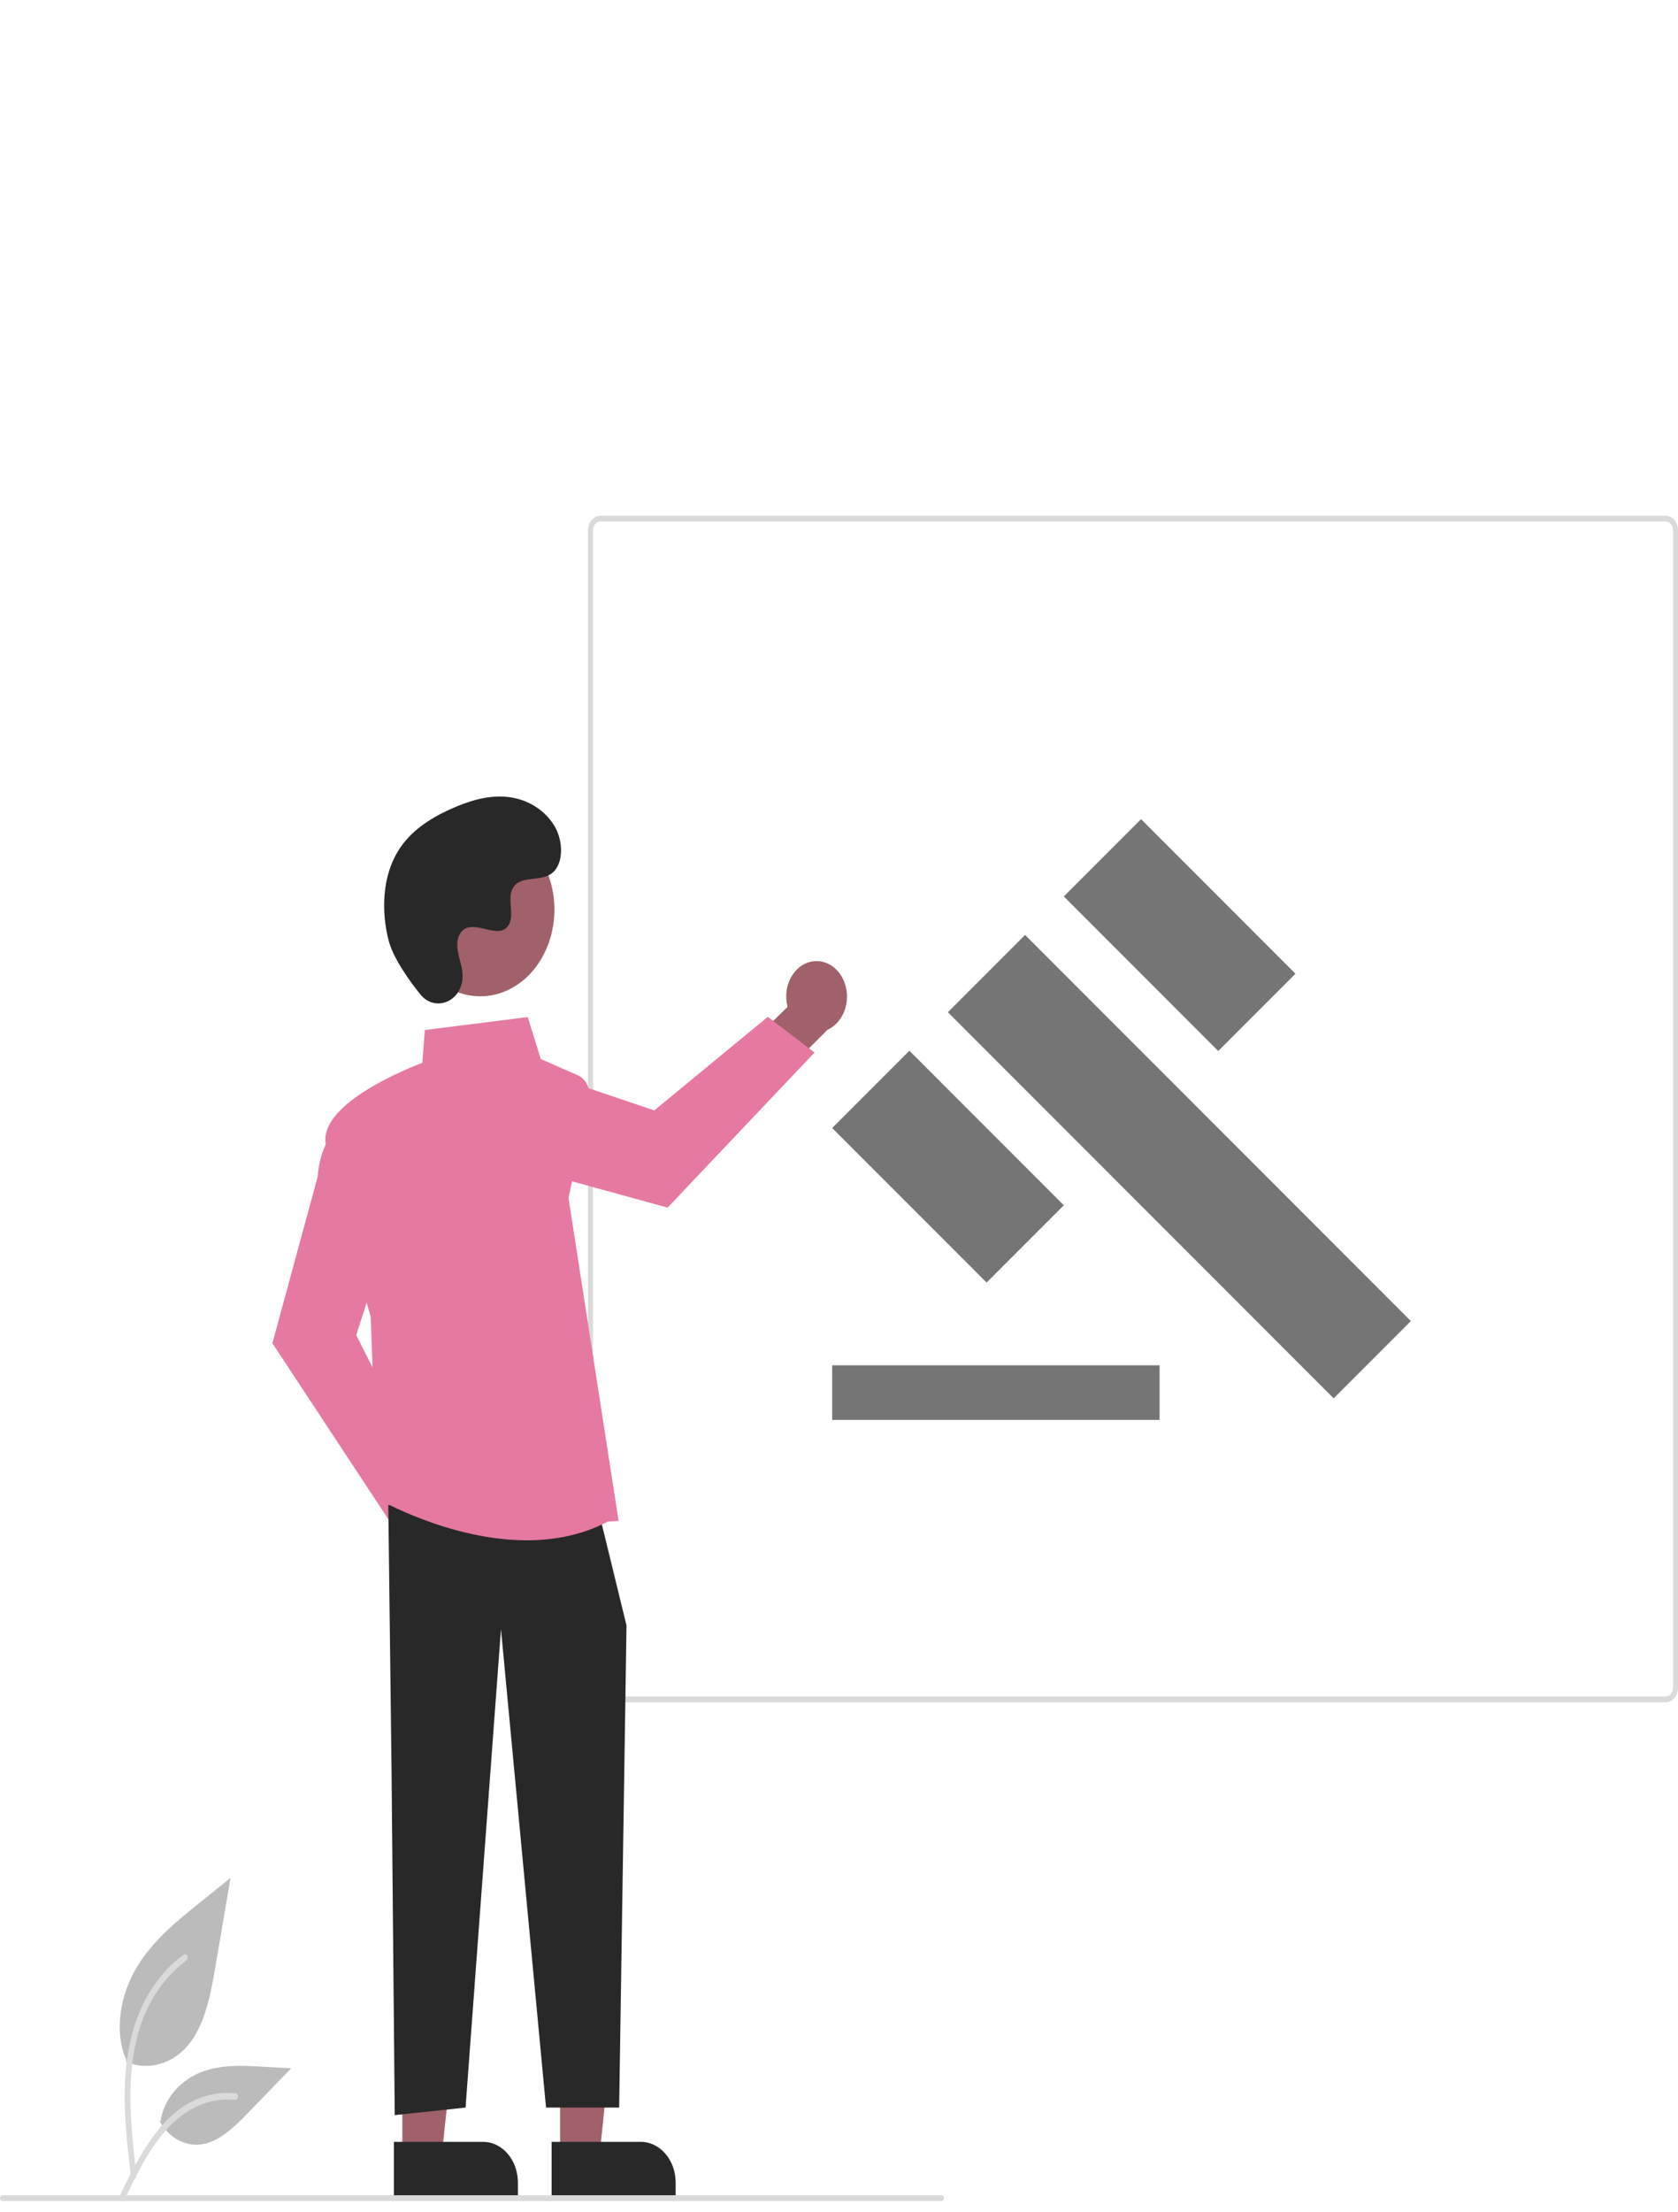 <svg width="123" height="162" viewBox="0 0 123 162" fill="none" xmlns="http://www.w3.org/2000/svg">
<g clip-path="url(#clip0_4573_102228)">
<path d="M9.237 151.023C9.945 151.315 10.706 151.388 11.446 151.235C12.186 151.083 12.88 150.71 13.461 150.153C14.941 148.701 15.405 146.31 15.782 144.095L16.898 137.543L14.561 139.425C12.88 140.778 11.161 142.175 9.998 144.135C8.834 146.095 8.326 148.771 9.261 150.892" fill="#BBBBBB"/>
<path d="M9.597 159.412C9.303 156.906 9 154.367 9.207 151.834C9.39 149.585 9.977 147.388 11.172 145.586C11.806 144.632 12.578 143.814 13.453 143.17C13.681 143.001 13.891 143.424 13.664 143.592C12.15 144.71 10.98 146.361 10.321 148.307C9.593 150.472 9.476 152.831 9.601 155.13C9.677 156.521 9.838 157.902 10 159.282C10.013 159.344 10.005 159.41 9.978 159.465C9.951 159.521 9.906 159.563 9.854 159.582C9.801 159.599 9.744 159.59 9.696 159.558C9.647 159.527 9.612 159.474 9.597 159.411L9.597 159.412Z" fill="#DADADA"/>
<path d="M11.715 155.391C12.019 155.931 12.437 156.371 12.928 156.667C13.419 156.964 13.968 157.108 14.521 157.084C15.941 157.006 17.125 155.847 18.191 154.746L21.344 151.491L19.258 151.374C17.757 151.29 16.218 151.212 14.788 151.753C13.359 152.295 12.041 153.597 11.78 155.326" fill="#BBBBBB"/>
<path d="M8.766 160.853C10.182 157.923 11.825 154.666 14.76 153.625C15.576 153.337 16.432 153.234 17.281 153.321C17.549 153.348 17.482 153.831 17.215 153.804C15.791 153.665 14.37 154.105 13.191 155.048C12.057 155.951 11.174 157.207 10.426 158.538C9.968 159.353 9.558 160.203 9.148 161.052C9.016 161.323 8.633 161.127 8.766 160.853Z" fill="#DADADA"/>
<path d="M122.093 124.681H44.009C43.769 124.68 43.538 124.568 43.368 124.369C43.198 124.17 43.102 123.901 43.102 123.619V38.834C43.102 38.552 43.198 38.283 43.368 38.084C43.538 37.885 43.769 37.773 44.009 37.773H122.093C122.333 37.773 122.564 37.885 122.734 38.084C122.904 38.283 123 38.552 123 38.834V123.619C123 123.901 122.904 124.17 122.734 124.369C122.564 124.568 122.333 124.68 122.093 124.68V124.681ZM44.009 38.196C43.865 38.197 43.727 38.264 43.625 38.383C43.523 38.502 43.465 38.664 43.465 38.832V123.619C43.465 123.788 43.523 123.949 43.625 124.069C43.727 124.188 43.865 124.255 44.009 124.255H122.093C122.237 124.255 122.375 124.188 122.477 124.069C122.579 123.949 122.637 123.788 122.637 123.619V38.834C122.637 38.665 122.579 38.503 122.477 38.384C122.375 38.265 122.237 38.198 122.093 38.197L44.009 38.196Z" fill="#DADADA"/>
<path d="M34.524 112.173C34.509 111.795 34.423 111.426 34.272 111.091C34.122 110.756 33.91 110.464 33.653 110.235C33.395 110.006 33.098 109.846 32.782 109.766C32.465 109.687 32.138 109.689 31.823 109.773L28.897 104.951L25.957 106.316L30.171 113.057C30.327 113.667 30.669 114.189 31.131 114.524C31.595 114.859 32.147 114.984 32.683 114.875C33.22 114.766 33.704 114.431 34.043 113.933C34.382 113.435 34.553 112.809 34.524 112.173H34.524Z" fill="#A0616A"/>
<path d="M28.82 111.815L19.967 98.385L23.284 86.195C23.527 83.13 25.168 82.274 25.237 82.239L25.344 82.186L28.231 91.187L26.111 97.795L31.313 108.026L28.82 111.815Z" fill="#E679A2"/>
<path d="M59.568 70.416C59.248 70.463 58.939 70.592 58.665 70.793C58.392 70.995 58.159 71.264 57.984 71.582C57.809 71.9 57.695 72.258 57.651 72.633C57.608 73.008 57.635 73.389 57.731 73.751L53.846 77.534L55.236 80.856L60.659 75.422C61.167 75.193 61.586 74.755 61.836 74.189C62.086 73.623 62.15 72.97 62.015 72.353C61.881 71.736 61.558 71.198 61.107 70.841C60.656 70.484 60.108 70.333 59.568 70.416Z" fill="#A0616A"/>
<path d="M59.704 77.091L48.937 88.45L38.286 85.525C35.654 85.479 34.797 83.633 34.762 83.554L34.708 83.434L42.16 79.373L47.959 81.333L56.28 74.478L59.704 77.091Z" fill="#E679A2"/>
<path d="M41.054 157.846L43.947 157.845L45.323 144.799L41.054 144.799L41.054 157.846Z" fill="#A0616A"/>
<path d="M49.526 160.985L40.434 160.986L40.434 156.879L46.975 156.878C47.652 156.878 48.301 157.192 48.779 157.752C49.258 158.311 49.526 159.07 49.526 159.861L49.526 160.985L49.526 160.985Z" fill="#292828"/>
<path d="M29.492 157.846L32.386 157.845L33.762 144.799L29.492 144.799L29.492 157.846Z" fill="#A0616A"/>
<path d="M37.964 160.985L28.872 160.986L28.872 156.879L35.413 156.878C35.748 156.878 36.08 156.955 36.389 157.105C36.699 157.255 36.98 157.475 37.217 157.752C37.453 158.029 37.641 158.357 37.77 158.719C37.898 159.081 37.964 159.469 37.964 159.861L37.964 160.985Z" fill="#292828"/>
<path d="M28.463 110.224L28.699 129.536L28.935 154.919L34.126 154.367L36.722 119.328L40.025 154.367H45.385L45.924 119.053L44.037 111.327L28.463 110.224Z" fill="#292828"/>
<path d="M38.624 112.817C32.976 112.817 27.776 109.828 27.706 109.787L27.648 109.753L27.174 96.453C27.037 95.983 24.33 86.708 23.872 83.76C23.407 80.774 30.138 78.153 30.956 77.846L31.141 75.444L38.684 74.493L39.641 77.567L42.347 78.754C42.654 78.888 42.907 79.15 43.06 79.489C43.213 79.828 43.255 80.22 43.176 80.593L41.672 87.744L45.346 111.405L44.555 111.445C42.659 112.446 40.613 112.817 38.624 112.817Z" fill="#E679A2"/>
<path d="M37.813 72.194C40.445 70.512 41.412 66.653 39.973 63.576C38.534 60.498 35.234 59.367 32.602 61.05C29.971 62.732 29.003 66.59 30.442 69.668C31.881 72.745 35.181 73.876 37.813 72.194Z" fill="#A0616A"/>
<path d="M30.809 72.831C31.844 74.12 33.766 73.428 33.901 71.667C33.911 71.53 33.91 71.393 33.898 71.256C33.829 70.476 33.443 69.768 33.536 68.944C33.557 68.739 33.622 68.544 33.725 68.377C34.55 67.085 36.486 68.954 37.265 67.785C37.742 67.068 37.181 65.94 37.547 65.138C38.031 64.081 39.463 64.603 40.361 64.024C41.36 63.379 41.3 61.587 40.642 60.497C39.84 59.167 38.434 58.458 37.045 58.356C35.657 58.253 34.277 58.692 32.981 59.283C31.508 59.954 30.047 60.882 29.14 62.397C28.038 64.238 27.932 66.714 28.483 68.868C28.819 70.178 29.963 71.778 30.809 72.831Z" fill="#292828"/>
<path d="M69.012 161.212H0.181C0.133 161.212 0.087 161.189 0.053 161.15C0.019 161.11 0 161.056 0 161C0 160.944 0.019 160.891 0.053 160.851C0.087 160.811 0.133 160.789 0.181 160.789H69.012C69.06 160.789 69.106 160.811 69.14 160.851C69.174 160.891 69.193 160.944 69.193 161C69.193 161.056 69.174 161.11 69.14 161.15C69.106 161.189 69.06 161.212 69.012 161.212Z" fill="#DADADA"/>
</g>
<g clip-path="url(#clip1_4573_102228)">
<path d="M61 100H85V104H61V100ZM69.48 74.14L75.14 68.48L103.42 96.76L97.76 102.42L69.48 74.14ZM83.64 60L94.96 71.32L89.3 76.98L77.98 65.66L83.64 60ZM66.66 76.96L77.98 88.28L72.32 93.94L61 82.62L66.66 76.96Z" fill="black" fill-opacity="0.54"/>
</g>
<defs>
<clipPath id="clip0_4573_102228">
<rect width="123" height="123.409" fill="white" transform="translate(0 37.773)"/>
</clipPath>
<clipPath id="clip1_4573_102228">
<rect width="48" height="48" fill="white" transform="translate(59 58)"/>
</clipPath>
</defs>
</svg>
